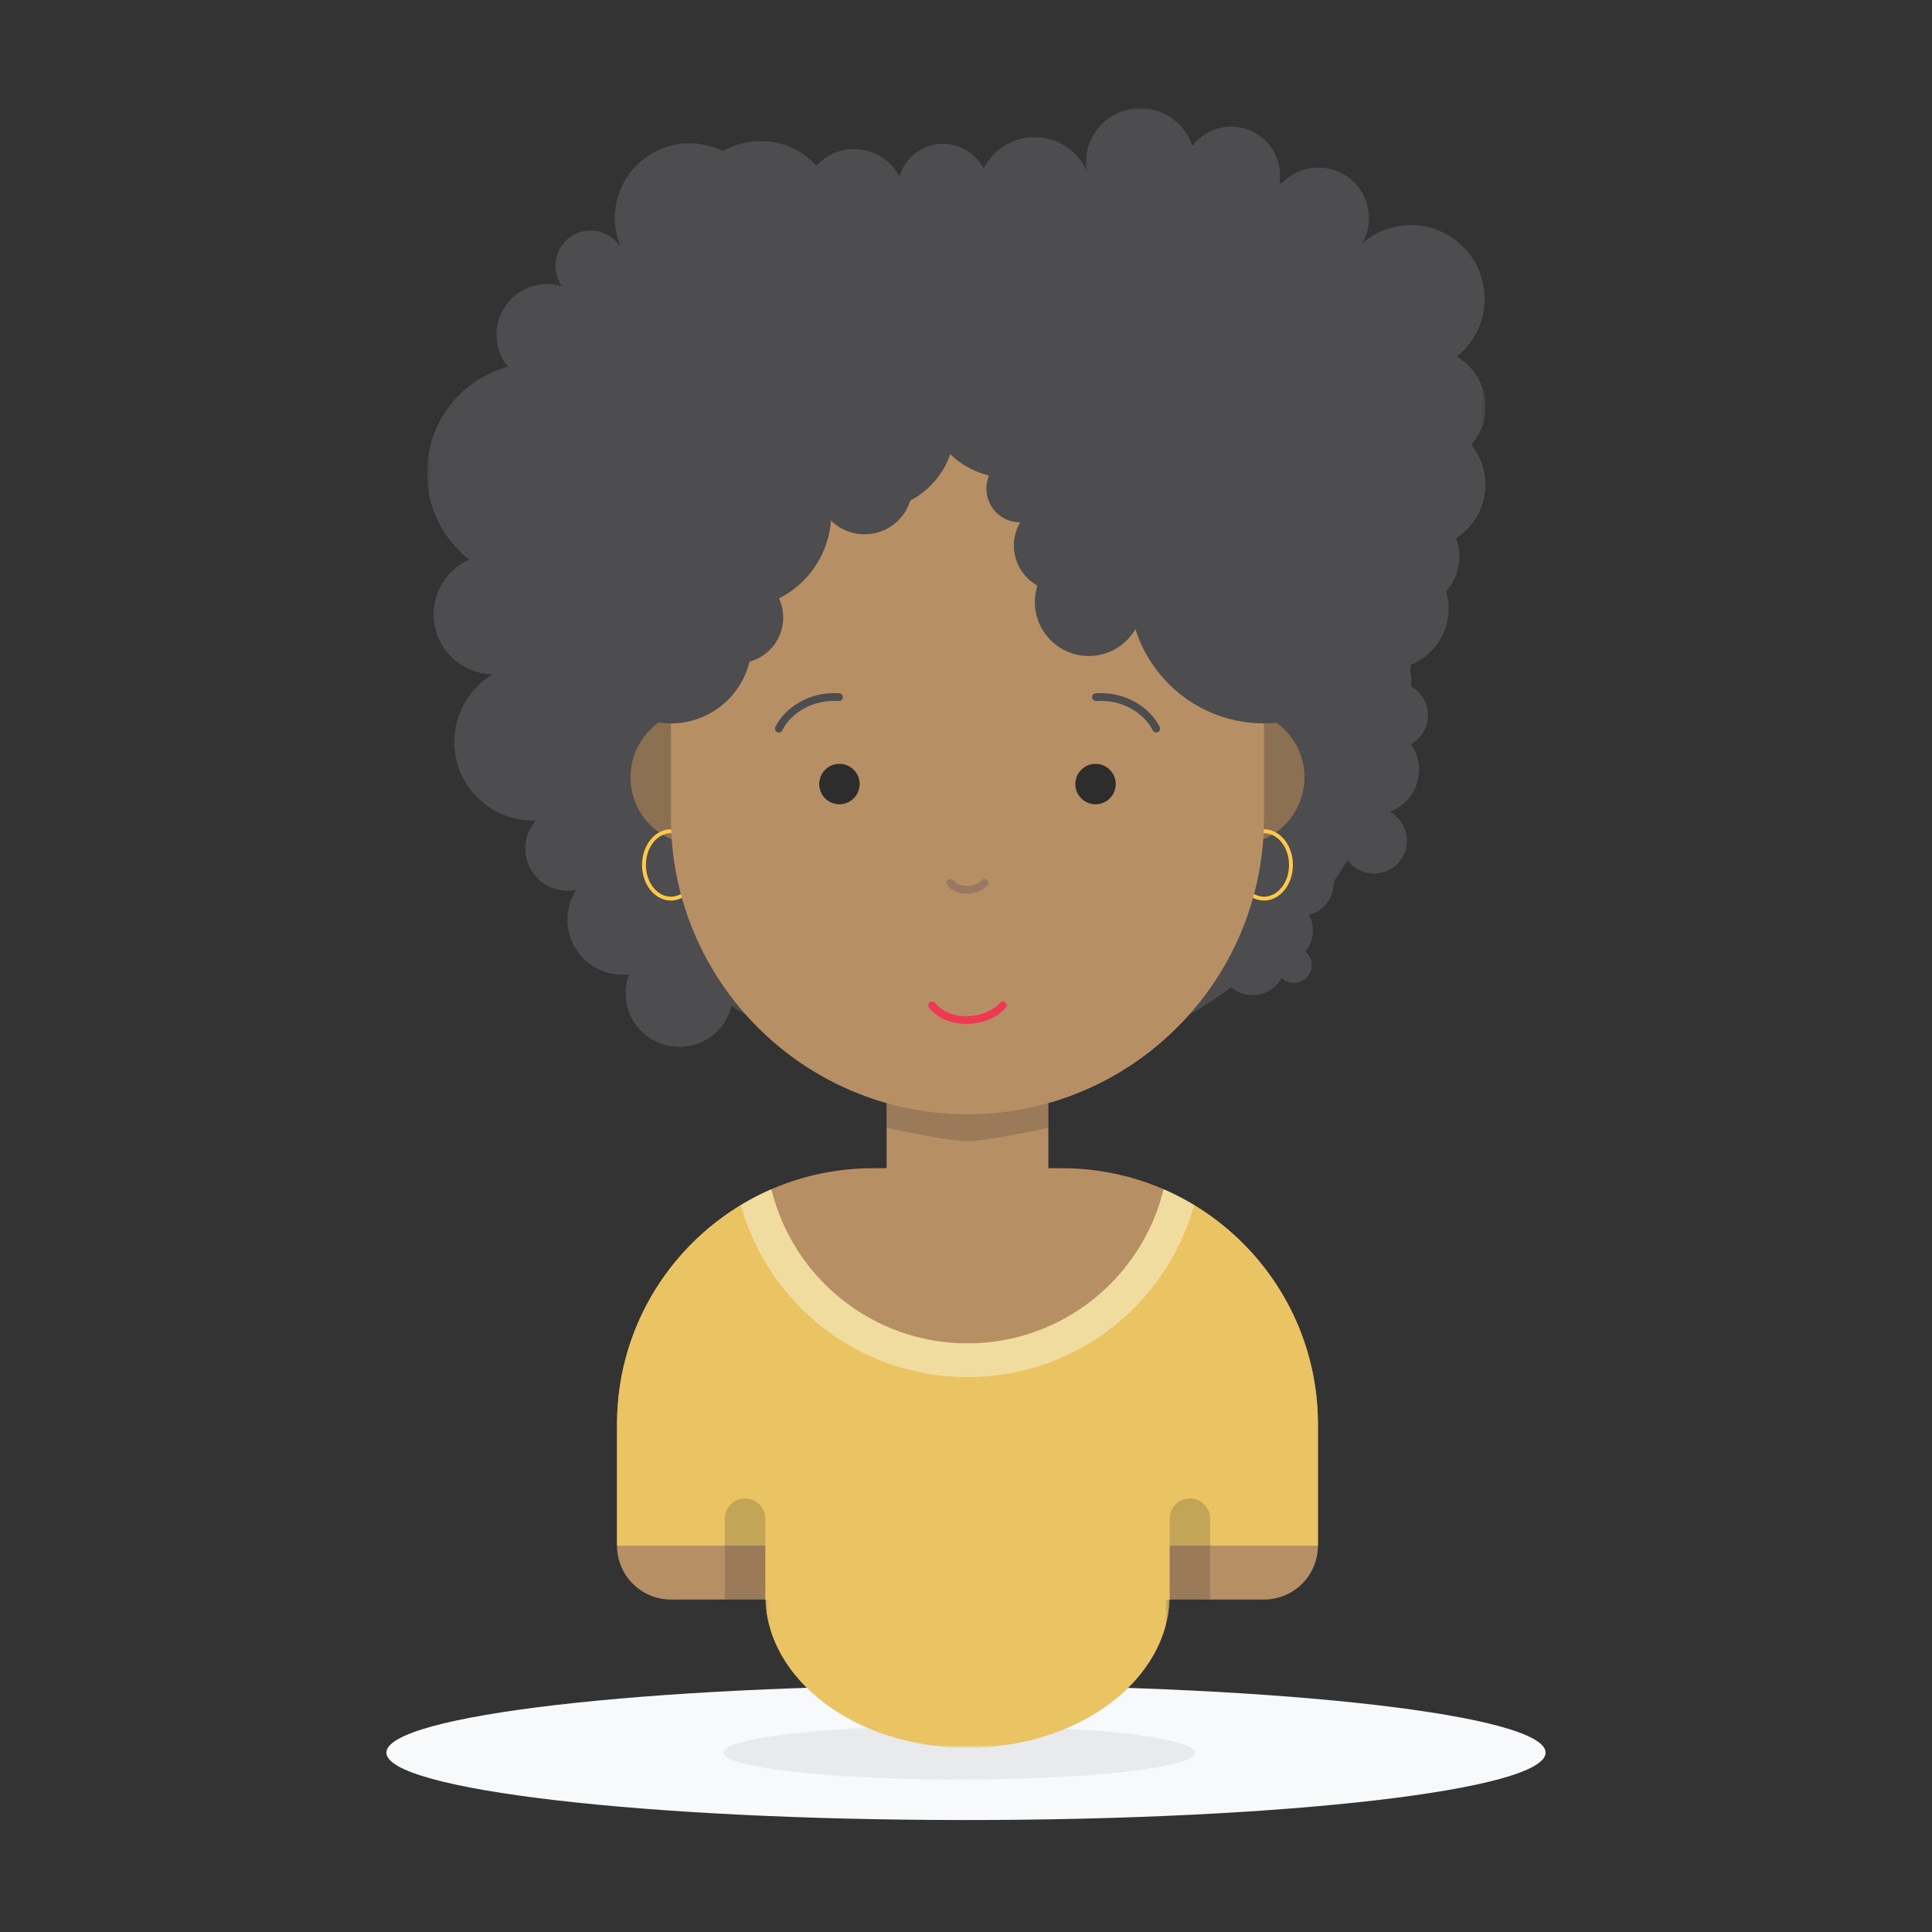 <svg width="500" height="500" viewBox="0 0 500 500" fill="none" xmlns="http://www.w3.org/2000/svg">
<rect x="0" y="0" width="500" height="500" fill="#333333" stroke="none"/>
<path fill-rule="evenodd" clip-rule="evenodd" d="M250 471.023C332.843 471.023 400 463.214 400 453.581C400 443.949 332.843 436.14 250 436.14C167.157 436.14 100 443.949 100 453.581C100 463.214 167.157 471.023 250 471.023Z" fill="#F7F9FA"/>
<path fill-rule="evenodd" clip-rule="evenodd" d="M248.256 460.558C281.971 460.558 309.302 457.435 309.302 453.581C309.302 449.728 281.971 446.605 248.256 446.605C214.541 446.605 187.209 449.728 187.209 453.581C187.209 457.435 214.541 460.558 248.256 460.558Z" fill="#E9EAEC"/>
<path fill-rule="evenodd" clip-rule="evenodd" d="M332.704 249.014C332.704 253.717 328.891 257.526 324.192 257.526C319.49 257.526 315.681 253.717 315.681 249.014C315.681 244.312 319.49 240.503 324.192 240.503C328.891 240.503 332.704 244.312 332.704 249.014" fill="#4D4C4E"/>
<path fill-rule="evenodd" clip-rule="evenodd" d="M345.172 228.524C345.172 233.226 341.359 237.036 336.661 237.036C331.958 237.036 328.149 233.226 328.149 228.524C328.149 223.822 331.958 220.013 336.661 220.013C341.359 220.013 345.172 223.822 345.172 228.524" fill="#4D4C4E"/>
<path fill-rule="evenodd" clip-rule="evenodd" d="M339.777 240.842C339.777 245.545 335.965 249.354 331.266 249.354C326.563 249.354 322.754 245.545 322.754 240.842C322.754 236.14 326.563 232.331 331.266 232.331C335.965 232.331 339.777 236.14 339.777 240.842" fill="#4D4C4E"/>
<path fill-rule="evenodd" clip-rule="evenodd" d="M364.126 217.56C364.126 222.262 360.313 226.071 355.614 226.071C350.912 226.071 347.103 222.262 347.103 217.56C347.103 212.857 350.912 209.048 355.614 209.048C360.313 209.048 364.126 212.857 364.126 217.56" fill="#4D4C4E"/>
<path fill-rule="evenodd" clip-rule="evenodd" d="M369.571 185.101C369.571 189.803 365.758 193.613 361.06 193.613C356.357 193.613 352.548 189.803 352.548 185.101C352.548 180.399 356.357 176.589 361.06 176.589C365.758 176.589 369.571 180.399 369.571 185.101" fill="#4D4C4E"/>
<path fill-rule="evenodd" clip-rule="evenodd" d="M367.243 199.198C367.243 205.62 362.035 210.828 355.613 210.828C349.191 210.828 343.983 205.62 343.983 199.198C343.983 192.776 349.191 187.568 355.613 187.568C362.035 187.568 367.243 192.776 367.243 199.198" fill="#4D4C4E"/>
<path fill-rule="evenodd" clip-rule="evenodd" d="M356.556 183.565C356.556 188.546 352.52 192.582 347.538 192.582C342.557 192.582 338.521 188.546 338.521 183.565C338.521 178.583 342.557 174.547 347.538 174.547C352.52 174.547 356.556 178.583 356.556 183.565" fill="#4D4C4E"/>
<path fill-rule="evenodd" clip-rule="evenodd" d="M358.779 191.996C358.779 196.698 354.967 200.507 350.268 200.507C345.565 200.507 341.756 196.698 341.756 191.996C341.756 187.293 345.565 183.484 350.268 183.484C354.967 183.484 358.779 187.293 358.779 191.996" fill="#4D4C4E"/>
<path fill-rule="evenodd" clip-rule="evenodd" d="M339.491 249.803C339.491 252.332 337.444 254.38 334.915 254.38C332.386 254.38 330.338 252.332 330.338 249.803C330.338 247.274 332.386 245.226 334.915 245.226C337.444 245.226 339.491 247.274 339.491 249.803" fill="#4D4C4E"/>
<path fill-rule="evenodd" clip-rule="evenodd" d="M274.801 302.333H225.964C189.361 302.333 159.685 332.008 159.685 368.612V400.007C159.685 407.713 165.933 413.96 173.638 413.96H327.127C334.833 413.96 341.08 407.713 341.08 400.007V368.612C341.08 332.008 311.405 302.333 274.801 302.333" fill="#B68F65"/>
<path fill-rule="evenodd" clip-rule="evenodd" d="M250.383 330.24V330.24C238.822 330.24 229.452 320.87 229.452 309.309V260.472H271.313V309.309C271.313 320.87 261.943 330.24 250.383 330.24" fill="#B68F65"/>
<path opacity="0.2" fill-rule="evenodd" clip-rule="evenodd" d="M271.313 291.867C271.313 291.867 255.689 295.356 250.383 295.356C245.077 295.356 229.452 291.867 229.452 291.867V284.891C229.452 284.891 245.077 288.379 250.383 288.379C255.689 288.379 271.313 284.891 271.313 284.891V291.867Z" fill="#292929"/>
<path fill-rule="evenodd" clip-rule="evenodd" d="M166.118 209.124C166.118 214.915 161.423 219.607 155.635 219.607C149.845 219.607 145.149 214.915 145.149 209.124C145.149 203.334 149.845 198.642 155.635 198.642C161.423 198.642 166.118 203.334 166.118 209.124" fill="#4D4C4E"/>
<path fill-rule="evenodd" clip-rule="evenodd" d="M158.297 191.996C158.297 203.239 149.182 212.354 137.939 212.354C126.693 212.354 117.578 203.239 117.578 191.996C117.578 180.753 126.693 171.638 137.939 171.638C149.182 171.638 158.297 180.753 158.297 191.996" fill="#4D4C4E"/>
<path fill-rule="evenodd" clip-rule="evenodd" d="M157.766 219.608C157.766 225.636 152.879 230.523 146.851 230.523C140.823 230.523 135.936 225.636 135.936 219.608C135.936 213.58 140.823 208.693 146.851 208.693C152.879 208.693 157.766 213.58 157.766 219.608" fill="#4D4C4E"/>
<path fill-rule="evenodd" clip-rule="evenodd" d="M175.398 238.012C175.398 245.896 169.007 252.287 161.124 252.287C153.24 252.287 146.853 245.896 146.853 238.012C146.853 230.128 153.24 223.738 161.124 223.738C169.007 223.738 175.398 230.128 175.398 238.012" fill="#4D4C4E"/>
<path fill-rule="evenodd" clip-rule="evenodd" d="M189.689 257.065C189.689 264.733 183.473 270.946 175.809 270.946C168.142 270.946 161.925 264.733 161.925 257.065C161.925 249.401 168.142 243.185 175.809 243.185C183.473 243.185 189.689 249.401 189.689 257.065" fill="#4D4C4E"/>
<path fill-rule="evenodd" clip-rule="evenodd" d="M365.499 162.798C365.499 226.373 313.958 277.914 250.383 277.914C186.807 277.914 135.266 226.373 135.266 162.798C135.266 99.222 186.807 47.681 250.383 47.681C313.958 47.681 365.499 99.222 365.499 162.798" fill="#4D4C4E"/>
<path fill-rule="evenodd" clip-rule="evenodd" d="M343.418 181.356C343.418 233.224 301.369 275.273 249.5 275.273C197.632 275.273 155.583 233.224 155.583 181.356C155.583 129.487 197.632 87.438 249.5 87.438C301.369 87.438 343.418 129.487 343.418 181.356" fill="#4D4C4E"/>
<path fill-rule="evenodd" clip-rule="evenodd" d="M198.057 201.17C198.057 210.801 190.247 218.612 180.615 218.612C170.984 218.612 163.173 210.801 163.173 201.17C163.173 191.538 170.984 183.728 180.615 183.728C190.247 183.728 198.057 191.538 198.057 201.17" fill="#8C7052"/>
<path fill-rule="evenodd" clip-rule="evenodd" d="M173.641 215.124C177.495 215.124 180.617 219.031 180.614 223.845C180.614 225.822 180.087 227.647 179.198 229.112C177.924 231.208 175.908 232.565 173.637 232.565C169.782 232.565 166.66 228.658 166.66 223.841C166.664 219.027 169.786 215.124 173.641 215.124V215.124Z" stroke="#FEC94B"/>
<path fill-rule="evenodd" clip-rule="evenodd" d="M337.592 201.17C337.592 210.801 329.782 218.612 320.15 218.612C310.519 218.612 302.708 210.801 302.708 201.17C302.708 191.538 310.519 183.728 320.15 183.728C329.782 183.728 337.592 191.538 337.592 201.17" fill="#8C7052"/>
<path fill-rule="evenodd" clip-rule="evenodd" d="M327.129 215.124C330.984 215.124 334.106 219.031 334.102 223.845C334.102 225.822 333.575 227.647 332.686 229.112C331.413 231.208 329.396 232.565 327.125 232.565C323.271 232.565 320.149 228.658 320.149 223.841C320.152 219.027 323.274 215.124 327.129 215.124V215.124Z" stroke="#FEC94B"/>
<mask id="mask0" mask-type="alpha" maskUnits="userSpaceOnUse" x="198" y="396" width="105" height="57">
<path fill-rule="evenodd" clip-rule="evenodd" d="M198.057 452.333H302.708V396.52H198.057V452.333V452.333Z" fill="white"/>
</mask>
<g mask="url(#mask0)">
<path fill-rule="evenodd" clip-rule="evenodd" d="M302.708 412.866C302.708 434.661 279.28 452.334 250.383 452.334C221.485 452.334 198.057 434.661 198.057 412.866C198.057 391.071 302.708 391.071 302.708 412.866" fill="#EAC463"/>
</g>
<path fill-rule="evenodd" clip-rule="evenodd" d="M250.383 288.379V288.379C207.999 288.379 173.638 254.019 173.638 211.635V145.356C173.638 102.972 207.999 68.612 250.383 68.612V68.612C292.766 68.612 327.127 102.972 327.127 145.356V211.635C327.127 254.019 292.766 288.379 250.383 288.379" fill="#B68F65"/>
<path fill-rule="evenodd" clip-rule="evenodd" d="M288.755 202.914C288.755 205.802 286.411 208.147 283.522 208.147C280.634 208.147 278.29 205.802 278.29 202.914C278.29 200.026 280.634 197.681 283.522 197.681C286.411 197.681 288.755 200.026 288.755 202.914" fill="#2D2D2D"/>
<path fill-rule="evenodd" clip-rule="evenodd" d="M222.476 202.914C222.476 205.802 220.132 208.147 217.243 208.147C214.355 208.147 212.011 205.802 212.011 202.914C212.011 200.026 214.355 197.681 217.243 197.681C220.132 197.681 222.476 200.026 222.476 202.914" fill="#2D2D2D"/>
<path d="M254.824 228.457C252.665 230.864 247.931 230.958 245.943 228.464" stroke="#997862" stroke-width="2" stroke-linecap="round"/>
<path d="M259.528 260.194C255.08 265.148 245.337 265.343 241.239 260.205" stroke="#ED3A52" stroke-width="2" stroke-linecap="round"/>
<path d="M217.132 180.422C210.12 179.906 203.932 183.722 201.545 188.581" stroke="#4D4C4E" stroke-width="2" stroke-linecap="round"/>
<path d="M283.634 180.422C290.645 179.906 296.834 183.722 299.22 188.581" stroke="#4D4C4E" stroke-width="2" stroke-linecap="round"/>
<path fill-rule="evenodd" clip-rule="evenodd" d="M374.9 157.478C374.9 166.195 367.833 173.263 359.115 173.263C350.398 173.263 343.33 166.195 343.33 157.478C343.33 148.76 350.398 141.693 359.115 141.693C367.833 141.693 374.9 148.76 374.9 157.478" fill="#4D4C4E"/>
<path fill-rule="evenodd" clip-rule="evenodd" d="M197.701 149.128C197.701 151.658 195.653 153.705 193.124 153.705C190.595 153.705 188.547 151.658 188.547 149.128C188.547 146.599 190.595 144.552 193.124 144.552C195.653 144.552 197.701 146.599 197.701 149.128" fill="#4D4C4E"/>
<path fill-rule="evenodd" clip-rule="evenodd" d="M154.694 86.614C154.694 93.849 148.826 99.716 141.592 99.716C134.357 99.716 128.489 93.849 128.489 86.614C128.489 79.379 134.357 73.512 141.592 73.512C148.826 73.512 154.694 79.379 154.694 86.614" fill="#4D4C4E"/>
<path fill-rule="evenodd" clip-rule="evenodd" d="M219.534 97.411C219.534 119.095 201.956 136.676 180.269 136.676C158.585 136.676 141.004 119.095 141.004 97.411C141.004 75.728 158.585 58.146 180.269 58.146C201.956 58.146 219.534 75.728 219.534 97.411" fill="#4D4C4E"/>
<mask id="mask1" mask-type="alpha" maskUnits="userSpaceOnUse" x="110" y="93" width="58" height="58">
<path fill-rule="evenodd" clip-rule="evenodd" d="M110.465 93.906V150.843H167.401V93.906L110.465 93.906V93.906Z" fill="white"/>
</mask>
<g mask="url(#mask1)">
<path fill-rule="evenodd" clip-rule="evenodd" d="M167.4 122.375C167.4 138.097 154.653 150.843 138.931 150.843C123.209 150.843 110.463 138.097 110.463 122.375C110.463 106.653 123.209 93.906 138.931 93.906C154.653 93.906 167.4 106.653 167.4 122.375" fill="#4D4C4E"/>
</g>
<path fill-rule="evenodd" clip-rule="evenodd" d="M143.228 159.009C143.228 167.569 136.286 174.511 127.726 174.511C119.165 174.511 112.223 167.569 112.223 159.009C112.223 150.448 119.165 143.506 127.726 143.506C136.286 143.506 143.228 150.448 143.228 159.009" fill="#4D4C4E"/>
<path fill-rule="evenodd" clip-rule="evenodd" d="M384.43 125.449C384.43 134.516 377.08 141.869 368.01 141.869C358.944 141.869 351.594 134.516 351.594 125.449C351.594 116.383 358.944 109.03 368.01 109.03C377.08 109.03 384.43 116.383 384.43 125.449" fill="#4D4C4E"/>
<path fill-rule="evenodd" clip-rule="evenodd" d="M180.836 115.707C180.836 120.58 176.884 124.532 172.01 124.532C167.137 124.532 163.188 120.58 163.188 115.707C163.188 110.833 167.137 106.881 172.01 106.881C176.884 106.881 180.836 110.833 180.836 115.707" fill="#4D4C4E"/>
<path fill-rule="evenodd" clip-rule="evenodd" d="M335.825 105.815C335.825 110.709 331.859 114.675 326.964 114.675C322.07 114.675 318.104 110.709 318.104 105.815C318.104 100.921 322.07 96.954 326.964 96.954C331.859 96.954 335.825 100.921 335.825 105.815" fill="#4D4C4E"/>
<path fill-rule="evenodd" clip-rule="evenodd" d="M302.951 149.725C302.951 155.02 298.657 159.315 293.362 159.315C288.067 159.315 283.772 155.02 283.772 149.725C283.772 144.43 288.067 140.135 293.362 140.135C298.657 140.135 302.951 144.43 302.951 149.725" fill="#4D4C4E"/>
<path fill-rule="evenodd" clip-rule="evenodd" d="M267.686 65.982C267.686 73.098 261.916 78.868 254.8 78.868C247.68 78.868 241.914 73.098 241.914 65.982C241.914 58.865 247.68 53.096 254.8 53.096C261.916 53.096 267.686 58.865 267.686 65.982" fill="#4D4C4E"/>
<path fill-rule="evenodd" clip-rule="evenodd" d="M361.059 125.91C361.059 131.24 356.737 135.562 351.407 135.562C346.076 135.562 341.758 131.24 341.758 125.91C341.758 120.58 346.076 116.258 351.407 116.258C356.737 116.258 361.059 120.58 361.059 125.91" fill="#4D4C4E"/>
<path fill-rule="evenodd" clip-rule="evenodd" d="M292.893 141.33C292.893 146.033 289.081 149.842 284.382 149.842C279.679 149.842 275.87 146.033 275.87 141.33C275.87 136.628 279.679 132.819 284.382 132.819C289.081 132.819 292.893 136.628 292.893 141.33" fill="#4D4C4E"/>
<path fill-rule="evenodd" clip-rule="evenodd" d="M303.577 61.436C303.577 66.083 299.809 69.85 295.159 69.85C290.513 69.85 286.745 66.083 286.745 61.436C286.745 56.79 290.513 53.019 295.159 53.019C299.809 53.019 303.577 56.79 303.577 61.436" fill="#4D4C4E"/>
<path fill-rule="evenodd" clip-rule="evenodd" d="M316.018 152.023C316.018 156.725 312.205 160.535 307.506 160.535C302.804 160.535 298.995 156.725 298.995 152.023C298.995 147.321 302.804 143.512 307.506 143.512C312.205 143.512 316.018 147.321 316.018 152.023" fill="#4D4C4E"/>
<path fill-rule="evenodd" clip-rule="evenodd" d="M282.257 102.217C282.257 114.032 272.678 123.615 260.86 123.615C249.045 123.615 239.465 114.032 239.465 102.217C239.465 90.402 249.045 80.819 260.86 80.819C272.678 80.819 282.257 90.402 282.257 102.217" fill="#4D4C4E"/>
<path fill-rule="evenodd" clip-rule="evenodd" d="M321.306 53.345C321.306 58.888 316.813 63.381 311.27 63.381C305.727 63.381 301.234 58.888 301.234 53.345C301.234 47.802 305.727 43.309 311.27 43.309C316.813 43.309 321.306 47.802 321.306 53.345" fill="#4D4C4E"/>
<path fill-rule="evenodd" clip-rule="evenodd" d="M354.286 56.43C354.286 63.647 348.436 69.501 341.215 69.501C333.998 69.501 328.148 63.647 328.148 56.43C328.148 49.212 333.998 43.359 341.215 43.359C348.436 43.359 354.286 49.212 354.286 56.43" fill="#4D4C4E"/>
<path fill-rule="evenodd" clip-rule="evenodd" d="M247.731 97.518C247.731 102.472 243.716 106.487 238.763 106.487C233.809 106.487 229.794 102.472 229.794 97.518C229.794 92.565 233.809 88.55 238.763 88.55C243.716 88.55 247.731 92.565 247.731 97.518" fill="#4D4C4E"/>
<path fill-rule="evenodd" clip-rule="evenodd" d="M295.731 155.821C295.731 163.527 289.484 169.774 281.778 169.774C274.072 169.774 267.825 163.527 267.825 155.821C267.825 148.115 274.072 141.867 281.778 141.867C289.484 141.867 295.731 148.115 295.731 155.821" fill="#4D4C4E"/>
<path fill-rule="evenodd" clip-rule="evenodd" d="M202.953 61.547C202.953 69.215 196.737 75.431 189.069 75.431C181.402 75.431 175.186 69.215 175.186 61.547C175.186 53.88 181.402 47.664 189.069 47.664C196.737 47.664 202.953 53.88 202.953 61.547" fill="#4D4C4E"/>
<path fill-rule="evenodd" clip-rule="evenodd" d="M384.232 77.354C384.232 87.903 375.682 96.453 365.133 96.453C354.585 96.453 346.031 87.903 346.031 77.354C346.031 66.805 354.585 58.255 365.133 58.255C375.682 58.255 384.232 66.805 384.232 77.354" fill="#4D4C4E"/>
<mask id="mask2" mask-type="alpha" maskUnits="userSpaceOnUse" x="354" y="90" width="31" height="31">
<path fill-rule="evenodd" clip-rule="evenodd" d="M384.466 120.212V90.267L354.519 90.267V120.212H384.466V120.212Z" fill="white"/>
</mask>
<g mask="url(#mask2)">
<path fill-rule="evenodd" clip-rule="evenodd" d="M384.467 105.24C384.467 113.51 377.762 120.212 369.495 120.212C361.224 120.212 354.519 113.51 354.519 105.24C354.519 96.969 361.224 90.267 369.495 90.267C377.762 90.267 384.467 96.969 384.467 105.24" fill="#4D4C4E"/>
</g>
<path fill-rule="evenodd" clip-rule="evenodd" d="M234.282 51.812C234.282 59.12 228.359 65.043 221.051 65.043C213.743 65.043 207.82 59.12 207.82 51.812C207.82 44.504 213.743 38.581 221.051 38.581C228.359 38.581 234.282 44.504 234.282 51.812" fill="#4D4C4E"/>
<path fill-rule="evenodd" clip-rule="evenodd" d="M336.23 146.582C336.23 153.824 330.359 159.695 323.117 159.695C315.872 159.695 310.001 153.824 310.001 146.582C310.001 139.34 315.872 133.469 323.117 133.469C330.359 133.469 336.23 139.34 336.23 146.582" fill="#4D4C4E"/>
<path fill-rule="evenodd" clip-rule="evenodd" d="M331.289 45.45C331.289 52.448 325.613 58.123 318.616 58.123C311.618 58.123 305.942 52.448 305.942 45.45C305.942 38.452 311.618 32.777 318.616 32.777C325.613 32.777 331.289 38.452 331.289 45.45" fill="#4D4C4E"/>
<path fill-rule="evenodd" clip-rule="evenodd" d="M232.829 134.311C228.189 139.328 220.361 139.635 215.342 134.995C210.325 130.355 210.018 122.524 214.658 117.508C219.297 112.492 227.129 112.185 232.145 116.824C237.161 121.464 237.468 129.295 232.829 134.311" fill="#4D4C4E"/>
<path fill-rule="evenodd" clip-rule="evenodd" d="M272.691 126.478C272.691 131.285 268.794 135.181 263.987 135.181C259.177 135.181 255.28 131.285 255.28 126.478C255.28 121.671 259.177 117.774 263.987 117.774C268.794 117.774 272.691 121.671 272.691 126.478" fill="#4D4C4E"/>
<path fill-rule="evenodd" clip-rule="evenodd" d="M377.673 144.007C377.673 151.598 371.52 157.751 363.929 157.751C356.338 157.751 350.185 151.598 350.185 144.007C350.185 136.417 356.338 130.263 363.929 130.263C371.52 130.263 377.673 136.417 377.673 144.007" fill="#4D4C4E"/>
<mask id="mask3" mask-type="alpha" maskUnits="userSpaceOnUse" x="281" y="28" width="29" height="29">
<path fill-rule="evenodd" clip-rule="evenodd" d="M309.226 28H281.008L281.008 56.219H309.226V28V28Z" fill="white"/>
</mask>
<g mask="url(#mask3)">
<path fill-rule="evenodd" clip-rule="evenodd" d="M309.226 42.108C309.226 49.901 302.908 56.218 295.115 56.218C287.326 56.218 281.008 49.901 281.008 42.108C281.008 34.315 287.326 27.997 295.115 27.997C302.908 27.997 309.226 34.315 309.226 42.108" fill="#4D4C4E"/>
</g>
<path fill-rule="evenodd" clip-rule="evenodd" d="M282.545 50.282C282.545 58.448 275.925 65.069 267.758 65.069C259.592 65.069 252.971 58.448 252.971 50.282C252.971 42.115 259.592 35.494 267.758 35.494C275.925 35.494 282.545 42.115 282.545 50.282" fill="#4D4C4E"/>
<path fill-rule="evenodd" clip-rule="evenodd" d="M178.149 134.99C178.149 139.692 174.337 143.502 169.638 143.502C164.935 143.502 161.126 139.692 161.126 134.99C161.126 130.288 164.935 126.478 169.638 126.478C174.337 126.478 178.149 130.288 178.149 134.99" fill="#4D4C4E"/>
<path fill-rule="evenodd" clip-rule="evenodd" d="M158.102 152.567C158.102 158.34 153.421 163.021 147.647 163.021C141.874 163.021 137.196 158.34 137.196 152.567C137.196 146.793 141.874 142.112 147.647 142.112C153.421 142.112 158.102 146.793 158.102 152.567" fill="#4D4C4E"/>
<path fill-rule="evenodd" clip-rule="evenodd" d="M215.117 132.911C215.117 146.485 204.115 157.487 190.541 157.487C176.972 157.487 165.969 146.485 165.969 132.911C165.969 119.338 176.972 108.336 190.541 108.336C204.115 108.336 215.117 119.338 215.117 132.911" fill="#4D4C4E"/>
<path fill-rule="evenodd" clip-rule="evenodd" d="M194.569 166.286C194.569 177.847 185.199 187.216 173.638 187.216C162.078 187.216 152.708 177.847 152.708 166.286C152.708 154.726 162.078 145.356 173.638 145.356C185.199 145.356 194.569 154.726 194.569 166.286" fill="#4D4C4E"/>
<path fill-rule="evenodd" clip-rule="evenodd" d="M202.695 159.8C202.695 166.359 197.378 171.675 190.82 171.675C184.262 171.675 178.946 166.359 178.946 159.8C178.946 153.242 184.262 147.926 190.82 147.926C197.378 147.926 202.695 153.242 202.695 159.8" fill="#4D4C4E"/>
<path fill-rule="evenodd" clip-rule="evenodd" d="M216.298 55.914C216.298 66.634 207.609 75.324 196.889 75.324C186.169 75.324 177.48 66.634 177.48 55.914C177.48 45.194 186.169 36.505 196.889 36.505C207.609 36.505 216.298 45.194 216.298 55.914" fill="#4D4C4E"/>
<path fill-rule="evenodd" clip-rule="evenodd" d="M255.834 48.977C255.834 55.473 250.57 60.74 244.072 60.74C237.576 60.74 232.312 55.473 232.312 48.977C232.312 42.482 237.576 37.215 244.072 37.215C250.57 37.215 255.834 42.482 255.834 48.977" fill="#4D4C4E"/>
<path fill-rule="evenodd" clip-rule="evenodd" d="M255.834 73.76C255.834 88.924 243.541 101.22 228.374 101.22C213.21 101.22 200.917 88.924 200.917 73.76C200.917 58.596 213.21 46.299 228.374 46.299C243.541 46.299 255.834 58.596 255.834 73.76" fill="#4D4C4E"/>
<path fill-rule="evenodd" clip-rule="evenodd" d="M164.364 147.128C164.364 152.731 159.822 157.269 154.223 157.269C148.621 157.269 144.083 152.731 144.083 147.128C144.083 141.526 148.621 136.988 154.223 136.988C159.822 136.988 164.364 141.526 164.364 147.128" fill="#4D4C4E"/>
<path fill-rule="evenodd" clip-rule="evenodd" d="M241.144 125.362C232.88 133.999 219.178 134.306 210.541 126.042C201.9 117.778 201.597 104.075 209.861 95.438C218.125 86.798 231.827 86.494 240.464 94.758C249.105 103.022 249.408 116.724 241.144 125.362" fill="#4D4C4E"/>
<path fill-rule="evenodd" clip-rule="evenodd" d="M293.362 137.22C293.362 142.927 288.736 147.556 283.025 147.556C277.318 147.556 272.689 142.927 272.689 137.22C272.689 131.513 277.318 126.884 283.025 126.884C288.736 126.884 293.362 131.513 293.362 137.22" fill="#4D4C4E"/>
<path fill-rule="evenodd" clip-rule="evenodd" d="M286.135 141.183C286.135 147.742 280.818 153.054 274.264 153.054C267.706 153.054 262.389 147.742 262.389 141.183C262.389 134.625 267.706 129.312 274.264 129.312C280.818 129.312 286.135 134.625 286.135 141.183" fill="#4D4C4E"/>
<path fill-rule="evenodd" clip-rule="evenodd" d="M362.011 152.333C362.011 171.599 346.393 187.216 327.127 187.216C307.861 187.216 292.243 171.599 292.243 152.333C292.243 133.066 307.861 117.449 327.127 117.449C346.393 117.449 362.011 133.066 362.011 152.333" fill="#4D4C4E"/>
<path fill-rule="evenodd" clip-rule="evenodd" d="M308.362 121.663C308.362 132.93 299.229 142.063 287.962 142.063C276.694 142.063 267.562 132.93 267.562 121.663C267.562 110.395 276.694 101.263 287.962 101.263C299.229 101.263 308.362 110.395 308.362 121.663" fill="#4D4C4E"/>
<path fill-rule="evenodd" clip-rule="evenodd" d="M365.276 176.233C365.276 181.128 361.303 185.101 356.409 185.101C351.511 185.101 347.538 181.128 347.538 176.233C347.538 171.336 351.511 167.363 356.409 167.363C361.303 167.363 365.276 171.336 365.276 176.233" fill="#4D4C4E"/>
<path fill-rule="evenodd" clip-rule="evenodd" d="M161.949 68.761C161.949 73.788 157.874 77.859 152.851 77.859C147.824 77.859 143.75 73.788 143.75 68.761C143.75 63.734 147.824 59.663 152.851 59.663C157.874 59.663 161.949 63.734 161.949 68.761" fill="#4D4C4E"/>
<path fill-rule="evenodd" clip-rule="evenodd" d="M197.791 56.43C197.791 67.108 189.132 75.766 178.455 75.766C167.777 75.766 159.118 67.108 159.118 56.43C159.118 45.752 167.777 37.094 178.455 37.094C189.132 37.094 197.791 45.752 197.791 56.43" fill="#4D4C4E"/>
<path fill-rule="evenodd" clip-rule="evenodd" d="M360.772 96.519C360.772 127.345 335.785 152.333 304.958 152.333C274.132 152.333 249.144 127.345 249.144 96.519C249.144 65.692 274.132 40.705 304.958 40.705C335.785 40.705 360.772 65.692 360.772 96.519" fill="#4D4C4E"/>
<path fill-rule="evenodd" clip-rule="evenodd" d="M341.08 400.007V368.612C341.08 341.378 324.64 318.002 301.156 307.809C295.561 330.683 274.983 347.681 250.383 347.681C225.783 347.681 205.205 330.683 199.609 307.809C176.126 318.002 159.685 341.378 159.685 368.612V400.007H198.057V413.96H302.708V400.007H341.08Z" fill="#EAC463"/>
<path opacity="0.2" fill-rule="evenodd" clip-rule="evenodd" d="M192.825 387.799C189.933 387.799 187.592 390.143 187.592 393.032V413.962H198.057V393.032C198.057 390.143 195.716 387.799 192.825 387.799" fill="#292929"/>
<path opacity="0.2" fill-rule="evenodd" clip-rule="evenodd" d="M307.941 387.799C305.049 387.799 302.708 390.143 302.708 393.032V413.962H313.173V393.032C313.173 390.143 310.833 387.799 307.941 387.799" fill="#292929"/>
<path fill-rule="evenodd" clip-rule="evenodd" d="M301.155 307.808C295.56 330.685 274.982 347.68 250.382 347.68C225.785 347.68 205.207 330.685 199.612 307.808C196.877 308.994 194.254 310.376 191.725 311.904C199.117 338.195 222.907 356.401 250.382 356.401C277.856 356.401 301.65 338.195 309.039 311.904C306.513 310.376 303.886 308.994 301.155 307.808" fill="#F1DCA0"/>
</svg>
